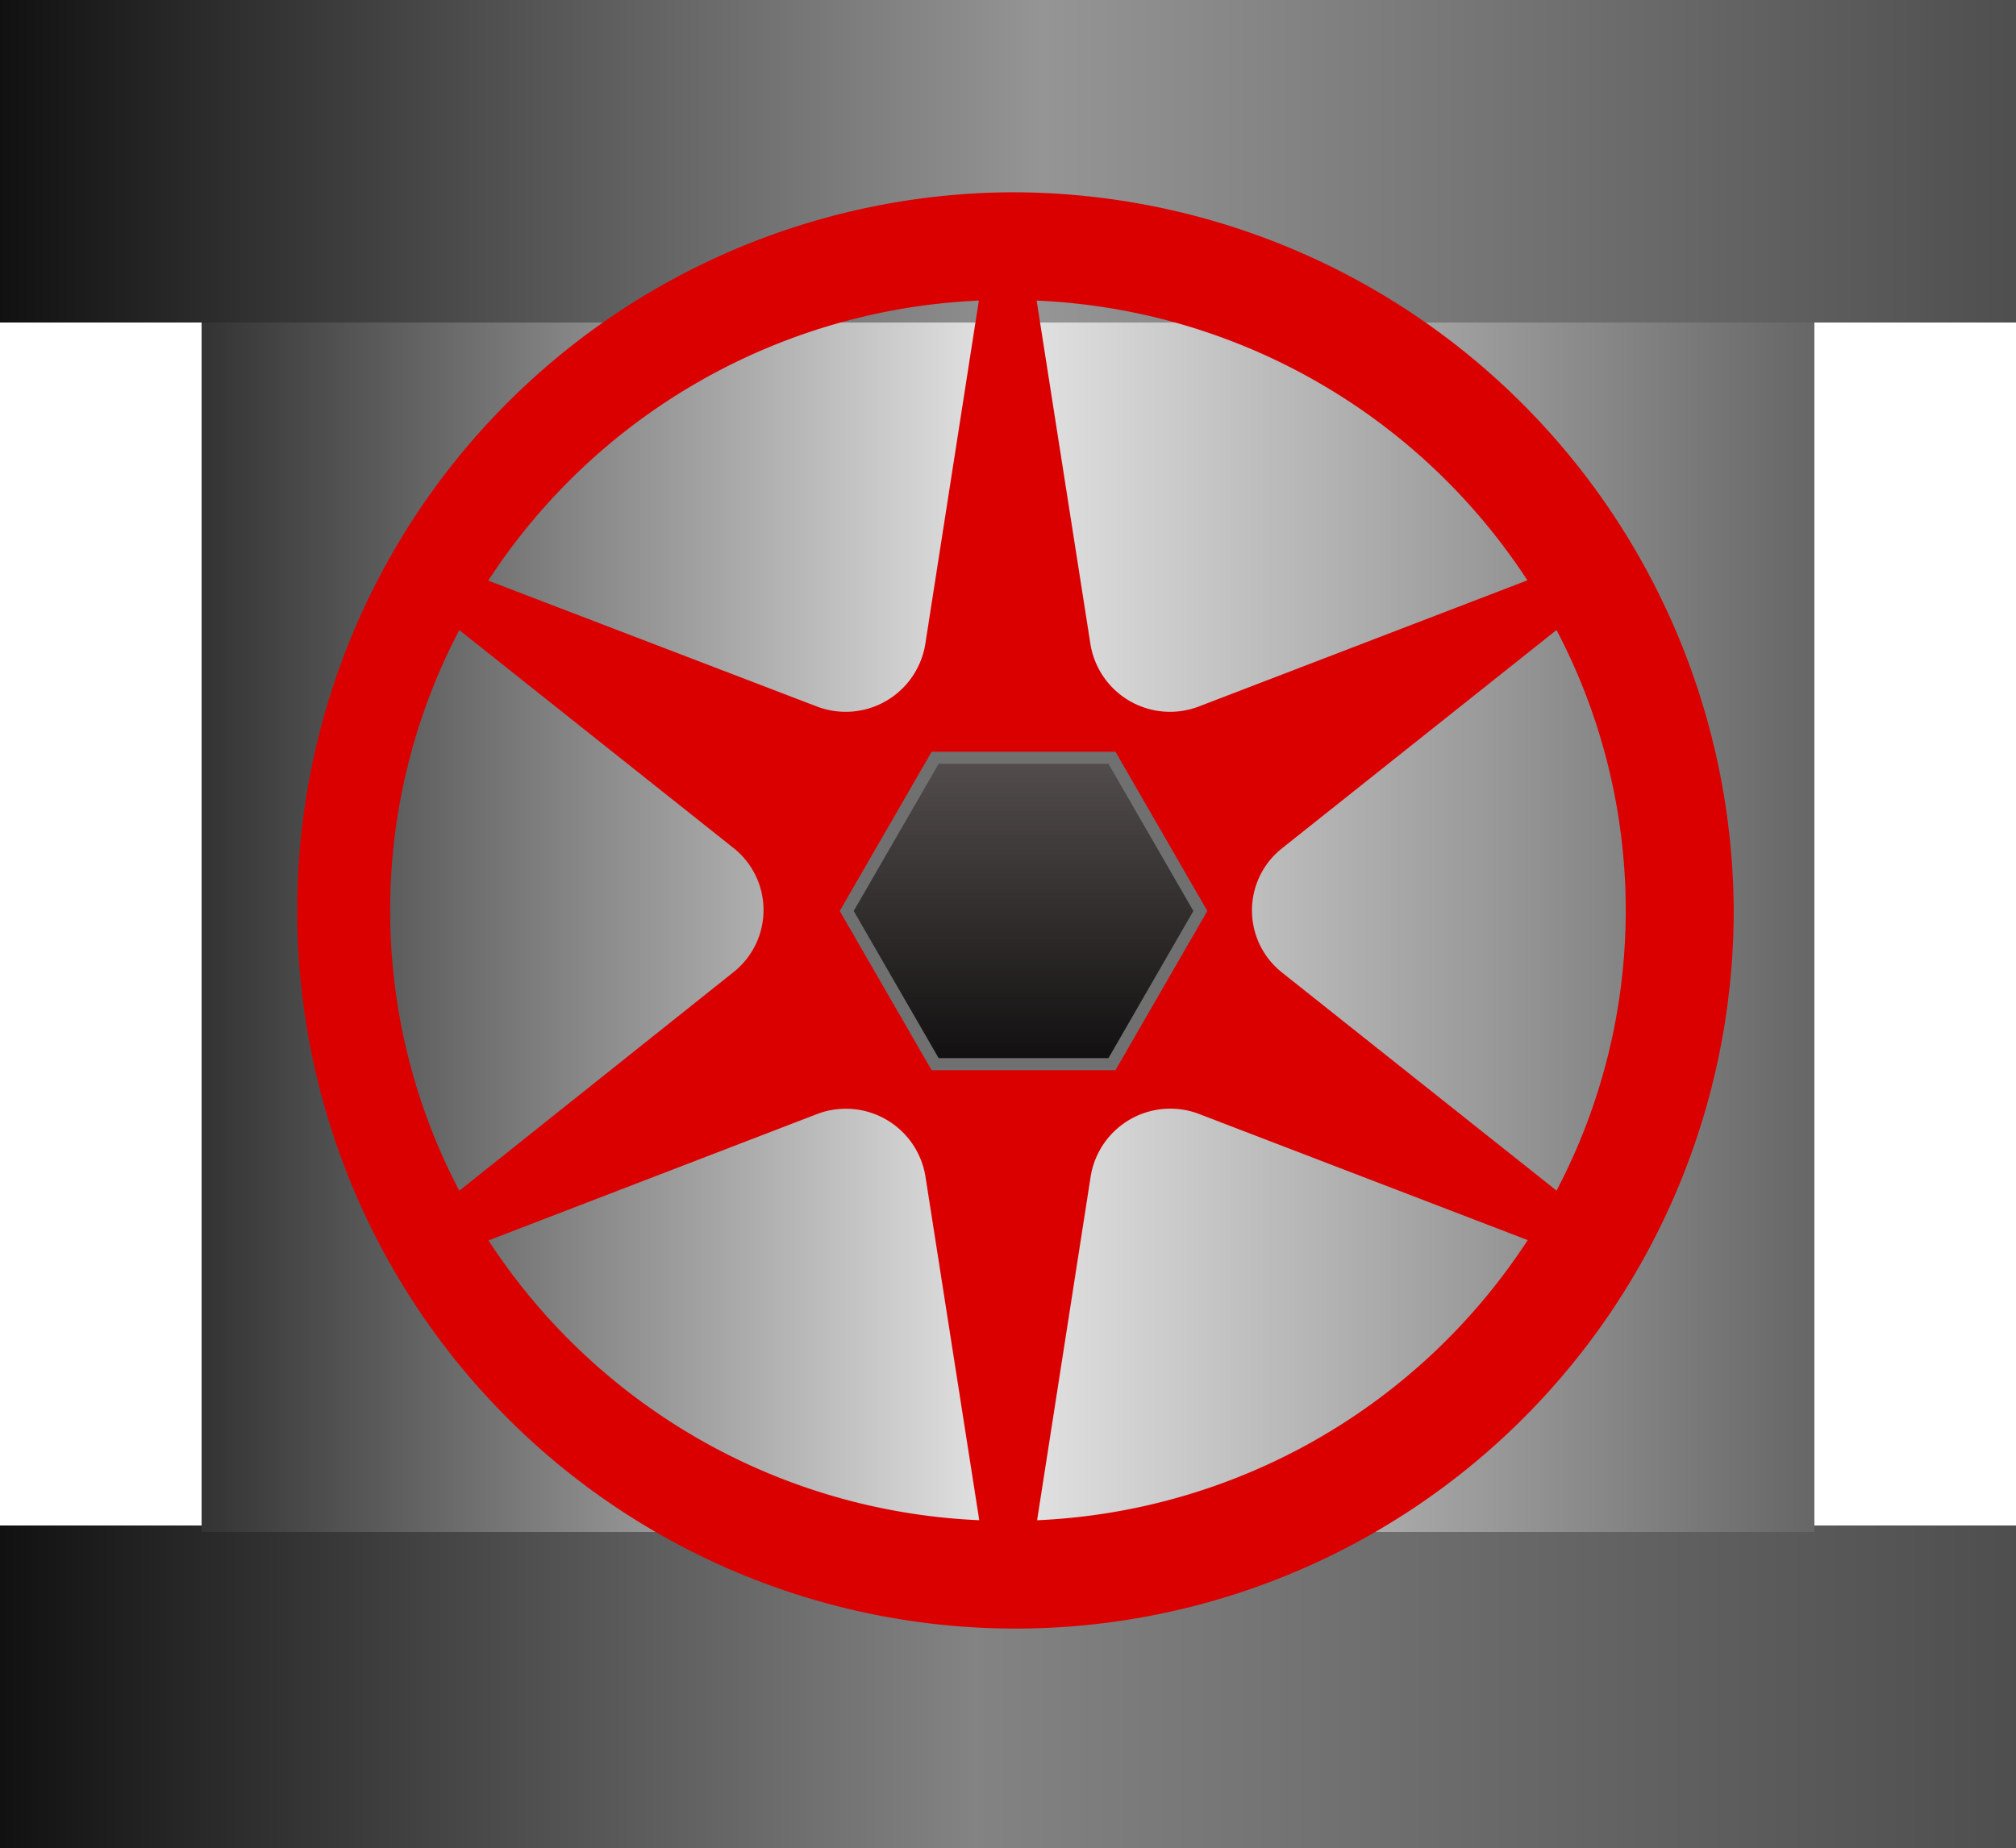 <svg xmlns="http://www.w3.org/2000/svg" xmlns:xlink="http://www.w3.org/1999/xlink" width="50" height="45.84" viewBox="0 0 50 45.84">
  <defs>
    <linearGradient id="linear-gradient" x1="0.5" x2="0.5" y2="1" gradientUnits="objectBoundingBox">
      <stop offset="0" stop-color="#4e4e4e"/>
      <stop offset="0.517" stop-color="#838383"/>
      <stop offset="1" stop-color="#101010"/>
    </linearGradient>
    <linearGradient id="linear-gradient-2" x1="0.5" x2="0.5" y2="1" gradientUnits="objectBoundingBox">
      <stop offset="0" stop-color="#4e4e4e"/>
      <stop offset="0.483" stop-color="#959595"/>
      <stop offset="1" stop-color="#101010"/>
    </linearGradient>
    <linearGradient id="linear-gradient-3" x1="0.5" x2="0.5" y2="1" gradientUnits="objectBoundingBox">
      <stop offset="0" stop-color="#686767"/>
      <stop offset="0.502" stop-color="#e5e5e5"/>
      <stop offset="1" stop-color="#343434"/>
    </linearGradient>
    <linearGradient id="linear-gradient-4" x1="0.5" x2="0.5" y2="1" gradientUnits="objectBoundingBox">
      <stop offset="0" stop-color="#534d4d"/>
      <stop offset="1" stop-color="#110f0f"/>
    </linearGradient>
  </defs>
  <g id="off" transform="translate(-331.33 -111.661)">
    <rect id="Rectangle_52" data-name="Rectangle 52" width="8" height="50" transform="translate(381.33 149.501) rotate(90)" fill="url(#linear-gradient)"/>
    <rect id="Rectangle_53" data-name="Rectangle 53" width="8" height="50" transform="translate(381.33 111.661) rotate(90)" fill="url(#linear-gradient-2)"/>
    <rect id="Rectangle_54" data-name="Rectangle 54" width="30" height="40" transform="translate(376.33 119.661) rotate(90)" fill="url(#linear-gradient-3)"/>
    <g id="Group_69" data-name="Group 69" transform="translate(0 6)">
      <path id="Path_20" data-name="Path 20" d="M362.837,111.641a17.814,17.814,0,1,0,18,17.813A17.9,17.9,0,0,0,362.837,111.641Zm15.322,17.813a14.945,14.945,0,0,1-1.716,6.95l-6.808-5.409a1.964,1.964,0,0,1,0-3.082l6.807-5.414A14.951,14.951,0,0,1,378.159,129.454Zm-2.439-8.188-8.137,3.125a2,2,0,0,1-2.7-1.54l-1.335-8.524A15.324,15.324,0,0,1,375.72,121.266Zm-13.605-6.939-1.329,8.524a2,2,0,0,1-2.695,1.542l-8.144-3.12A15.316,15.316,0,0,1,362.115,114.327ZM349.229,122.5l6.8,5.405a1.964,1.964,0,0,1,0,3.081l-6.8,5.421a14.955,14.955,0,0,1,0-13.907Zm.725,15.14,8.136-3.13a2,2,0,0,1,2.7,1.54l1.335,8.53A15.321,15.321,0,0,1,349.954,137.642Zm13.606,6.939,1.329-8.529a2,2,0,0,1,2.7-1.542l8.139,3.124A15.326,15.326,0,0,1,363.56,144.581Z" transform="translate(-6.508 -1.21)" fill="#db0000"/>
      <g id="Group_68" data-name="Group 68">
        <path id="Path_21" data-name="Path 21" d="M374.836,136.05H370.45l-2.193,3.8,2.193,3.8h4.385l2.193-3.8Z" transform="translate(-15.927 -11.592)" stroke="#707070" stroke-width="0.3" fill="url(#linear-gradient-4)"/>
      </g>
    </g>
  </g>
</svg>
